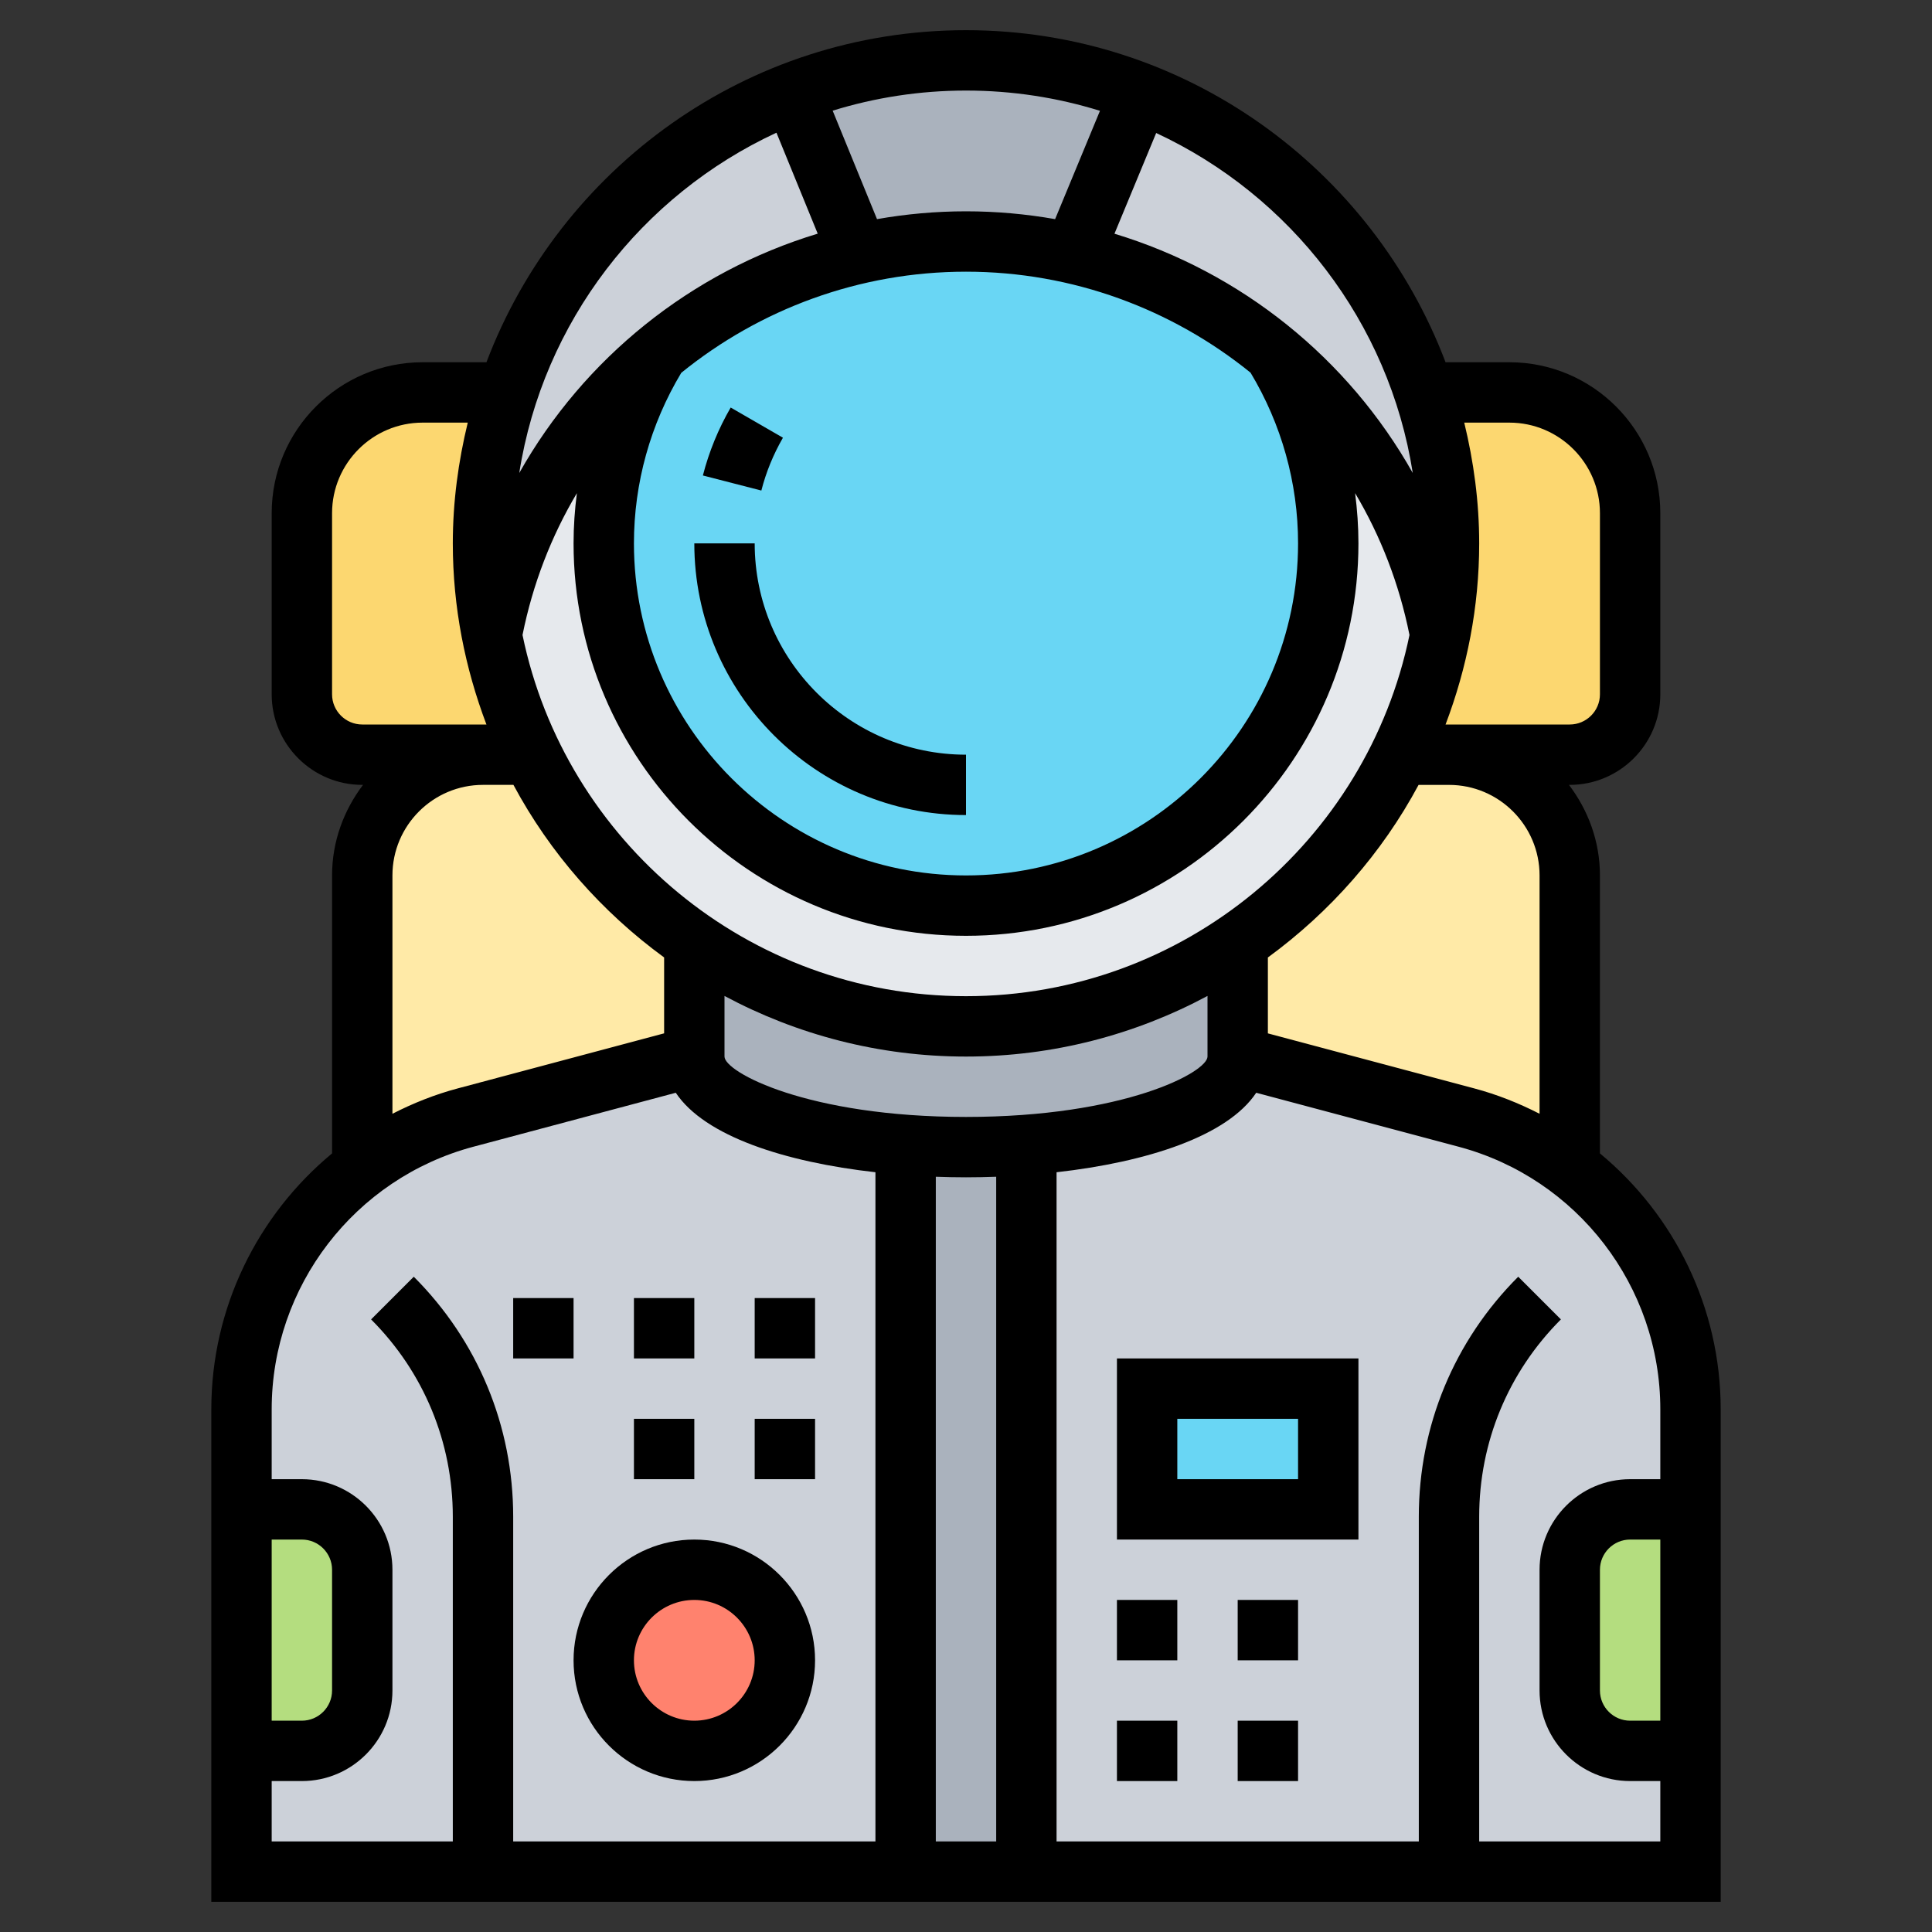 <svg id="Layer_5" enable-background="new 0 0 64 64" height="512" viewBox="0 0 64 64" width="512" xmlns="http://www.w3.org/2000/svg"><rect x="0" y="0" width="64" height="64" fill="#333333" stroke="none"/><g><g><path d="m34 62v-24.07-.01c4.01-.3 7-1.49 7-2.92l7.58 2.02c1.26.34 2.42.91 3.42 1.67 2.46 1.84 4 4.77 4 7.99v3.32h-2c-1.1 0-2 .9-2 2v4c0 1.1.9 2 2 2h2v4h-8z" fill="#ccd1d9"/><path d="m23 35-7.58 2.02c-1.26.34-2.42.91-3.42 1.67-2.46 1.84-4 4.77-4 7.99v3.32h2c1.1 0 2 .9 2 2v4c0 1.1-.9 2-2 2h-2v4h8 14v-18-6.07-.01c-4.01-.3-7-1.49-7-2.92z" fill="#ccd1d9"/><path d="m34 37.93v24.07h-4v-18-6.07-.01c.64.05 1.31.08 2 .08s1.36-.03 2-.08z" fill="#aab2bd"/><path d="m41 31.24v3.76c0 1.43-2.99 2.62-7 2.92-.64.05-1.31.08-2 .08s-1.36-.03-2-.08c-4.01-.3-7-1.49-7-2.92v-3.76c2.57 1.74 5.66 2.76 9 2.76s6.43-1.02 9-2.76z" fill="#aab2bd"/><path d="m38 46h6v4h-6z" fill="#69d6f4"/><circle cx="23" cy="55" fill="#ff826e" r="3"/><path d="m12 52v4c0 1.1-.9 2-2 2h-2v-8h2c1.1 0 2 .9 2 2z" fill="#b4dd7f"/><path d="m56 50v8h-2c-1.1 0-2-.9-2-2v-4c0-1.1.9-2 2-2z" fill="#b4dd7f"/><path d="m23 31.24v3.76l-7.58 2.02c-1.26.34-2.42.91-3.42 1.67v-9.69c0-2.21 1.79-4 4-4h1.61c1.22 2.52 3.09 4.67 5.39 6.23z" fill="#ffeaa7"/><path d="m52 29v9.69c-1-.76-2.16-1.33-3.42-1.67l-7.58-2.02v-3.76-.01c2.3-1.56 4.17-3.71 5.39-6.23h1.61c2.21 0 4 1.79 4 4z" fill="#ffeaa7"/><path d="m17.61 25h-1.61-4c-1.1 0-2-.9-2-2v-6c0-2.21 1.79-4 4-4h2.8c-.52 1.57-.8 3.25-.8 5 0 1.03.1 2.03.28 3.01.27 1.4.72 2.74 1.33 3.99z" fill="#fcd770"/><path d="m54 17v6c0 1.1-.9 2-2 2h-4-1.61c.61-1.25 1.06-2.59 1.33-3.99.18-.98.28-1.98.28-3.01 0-1.75-.28-3.43-.8-5h2.8c2.21 0 4 1.79 4 4z" fill="#fcd770"/><path d="m21.76 11.72c-2.79 2.32-4.77 5.58-5.47 9.29h-.01c-.18-.98-.28-1.98-.28-3.01 0-1.75.28-3.43.8-5 1.5-4.57 4.99-8.22 9.46-9.93l2.18 5.33c-2.5.57-4.78 1.72-6.68 3.32z" fill="#ccd1d9"/><path d="m16.29 21.01c.7-3.71 2.68-6.97 5.47-9.29l.01.01c-1.12 1.82-1.77 3.97-1.77 6.27 0 3.32 1.34 6.32 3.51 8.49s5.17 3.51 8.49 3.51 6.32-1.34 8.49-3.51 3.51-5.17 3.51-8.49c0-2.32-.66-4.48-1.8-6.32 2.81 2.33 4.81 5.6 5.51 9.33h.01c-.27 1.4-.72 2.74-1.33 3.99-1.22 2.52-3.09 4.67-5.39 6.23v.01c-2.57 1.74-5.66 2.76-9 2.76s-6.43-1.02-9-2.76v-.01c-2.3-1.56-4.17-3.71-5.39-6.23-.61-1.25-1.06-2.59-1.33-3.99z" fill="#e6e9ed"/><path d="m47.2 13c.52 1.57.8 3.25.8 5 0 1.03-.1 2.03-.28 3.01h-.01c-.7-3.73-2.7-7-5.51-9.33-1.9-1.57-4.16-2.72-6.64-3.28l2.21-5.32c4.45 1.71 7.94 5.36 9.43 9.92z" fill="#ccd1d9"/><path d="m37.77 3.08-2.21 5.32c-1.15-.26-2.34-.4-3.56-.4s-2.41.14-3.56.4l-2.18-5.33c1.78-.69 3.72-1.07 5.74-1.07 2.04 0 3.98.38 5.77 1.08z" fill="#aab2bd"/><path d="m42.2 11.68c1.14 1.84 1.8 4 1.8 6.32 0 3.32-1.34 6.32-3.51 8.49s-5.17 3.51-8.49 3.51-6.32-1.34-8.49-3.51-3.51-5.17-3.51-8.49c0-2.3.65-4.45 1.77-6.27l-.01-.01c1.9-1.6 4.18-2.75 6.68-3.32 1.15-.26 2.34-.4 3.56-.4s2.41.14 3.56.4c2.48.56 4.74 1.71 6.64 3.28z" fill="#69d6f4"/></g><g><path d="m53 38.208v-9.208c0-1.13-.391-2.162-1.026-3h.026c1.654 0 3-1.346 3-3v-6c0-2.757-2.243-5-5-5h-2.114c-2.433-6.417-8.626-11-15.886-11s-13.453 4.583-15.886 11h-2.114c-2.757 0-5 2.243-5 5v6c0 1.654 1.346 3 3 3h.026c-.635.838-1.026 1.87-1.026 3v9.208c-2.469 2.044-4 5.119-4 8.475v16.317h50v-16.317c0-3.356-1.531-6.431-4-8.475zm-2-9.208v7.895c-.682-.349-1.403-.638-2.166-.841l-6.834-1.822v-2.514c2.061-1.507 3.779-3.454 4.992-5.717h1.008c1.654-.001 3 1.345 3 2.999zm-19 10c.332 0 .666-.007 1-.019v22.019h-2v-22.019c.334.012.668.019 1 .019zm0-2c-5.25 0-8-1.486-8-2v-2.008c2.386 1.278 5.109 2.008 8 2.008s5.614-.73 8-2.008v2.008c0 .514-2.75 2-8 2zm-14.691-15.965c.34-1.694.955-3.276 1.801-4.698-.071.55-.11 1.104-.11 1.663 0 7.168 5.832 13 13 13s13-5.832 13-13c0-.559-.04-1.114-.11-1.664.846 1.422 1.461 3.005 1.801 4.699-1.408 6.821-7.46 11.965-14.691 11.965s-13.283-5.144-14.691-11.965zm14.691-12.035c3.538 0 6.831 1.245 9.426 3.345 1.025 1.705 1.574 3.654 1.574 5.655 0 6.065-4.935 11-11 11s-11-4.935-11-11c0-1.998.546-3.948 1.568-5.65 2.596-2.104 5.891-3.35 9.432-3.35zm18 5c1.654 0 3 1.346 3 3v6c0 .551-.449 1-1 1h-4-.114c.708-1.869 1.114-3.886 1.114-6 0-1.38-.183-2.715-.495-4zm-3.2 1.669c-2.143-3.806-5.689-6.656-9.882-7.927l1.382-3.336c4.451 2.071 7.713 6.255 8.5 11.263zm-10.362-11.998-1.486 3.588c-.961-.169-1.948-.259-2.952-.259-1.003 0-1.988.09-2.948.259l-1.469-3.593c1.397-.432 2.88-.666 4.417-.666 1.545 0 3.035.235 4.438.671zm-10.717.725 1.367 3.344c-4.195 1.27-7.743 4.121-9.887 7.929.787-5.015 4.058-9.205 8.52-11.273zm-14.721 18.604v-6c0-1.654 1.346-3 3-3h1.495c-.312 1.285-.495 2.62-.495 4 0 2.114.406 4.131 1.114 6h-.114-4c-.551 0-1-.449-1-1zm2 6c0-1.654 1.346-3 3-3h1.008c1.213 2.264 2.931 4.211 4.992 5.717v2.514l-6.834 1.823c-.763.203-1.484.492-2.166.841zm-4 22h1c.551 0 1 .449 1 1v4c0 .551-.449 1-1 1h-1zm0 8h1c1.654 0 3-1.346 3-3v-4c0-1.654-1.346-3-3-3h-1v-2.317c0-4.071 2.748-7.647 6.681-8.696l6.705-1.788c.957 1.44 3.623 2.297 6.614 2.633v22.168h-12v-10.757c0-3.003-1.169-5.826-3.293-7.95l-1.414 1.414c1.746 1.746 2.707 4.067 2.707 6.536v10.757h-6zm40 2v-10.757c0-2.469.961-4.79 2.707-6.536l-1.414-1.414c-2.124 2.124-3.293 4.947-3.293 7.95v10.757h-12v-22.168c2.991-.336 5.656-1.194 6.614-2.633l6.705 1.788c3.933 1.049 6.681 4.625 6.681 8.696v2.317h-1c-1.654 0-3 1.346-3 3v4c0 1.654 1.346 3 3 3h1v2zm6-10v6h-1c-.551 0-1-.449-1-1v-4c0-.551.449-1 1-1z"/><path d="m37 51h8v-6h-8zm2-4h4v2h-4z"/><path d="m23 59c2.206 0 4-1.794 4-4s-1.794-4-4-4-4 1.794-4 4 1.794 4 4 4zm0-6c1.103 0 2 .897 2 2s-.897 2-2 2-2-.897-2-2 .897-2 2-2z"/><path d="m25 43h2v2h-2z"/><path d="m21 43h2v2h-2z"/><path d="m17 43h2v2h-2z"/><path d="m25 47h2v2h-2z"/><path d="m21 47h2v2h-2z"/><path d="m41 53h2v2h-2z"/><path d="m37 53h2v2h-2z"/><path d="m41 57h2v2h-2z"/><path d="m37 57h2v2h-2z"/><path d="m25.936 14.5-1.731-1c-.409.707-.719 1.464-.921 2.251l1.937.499c.156-.612.398-1.2.715-1.75z"/><path d="m23 18c0 4.962 4.038 9 9 9v-2c-3.86 0-7-3.14-7-7z"/></g></g></svg>
